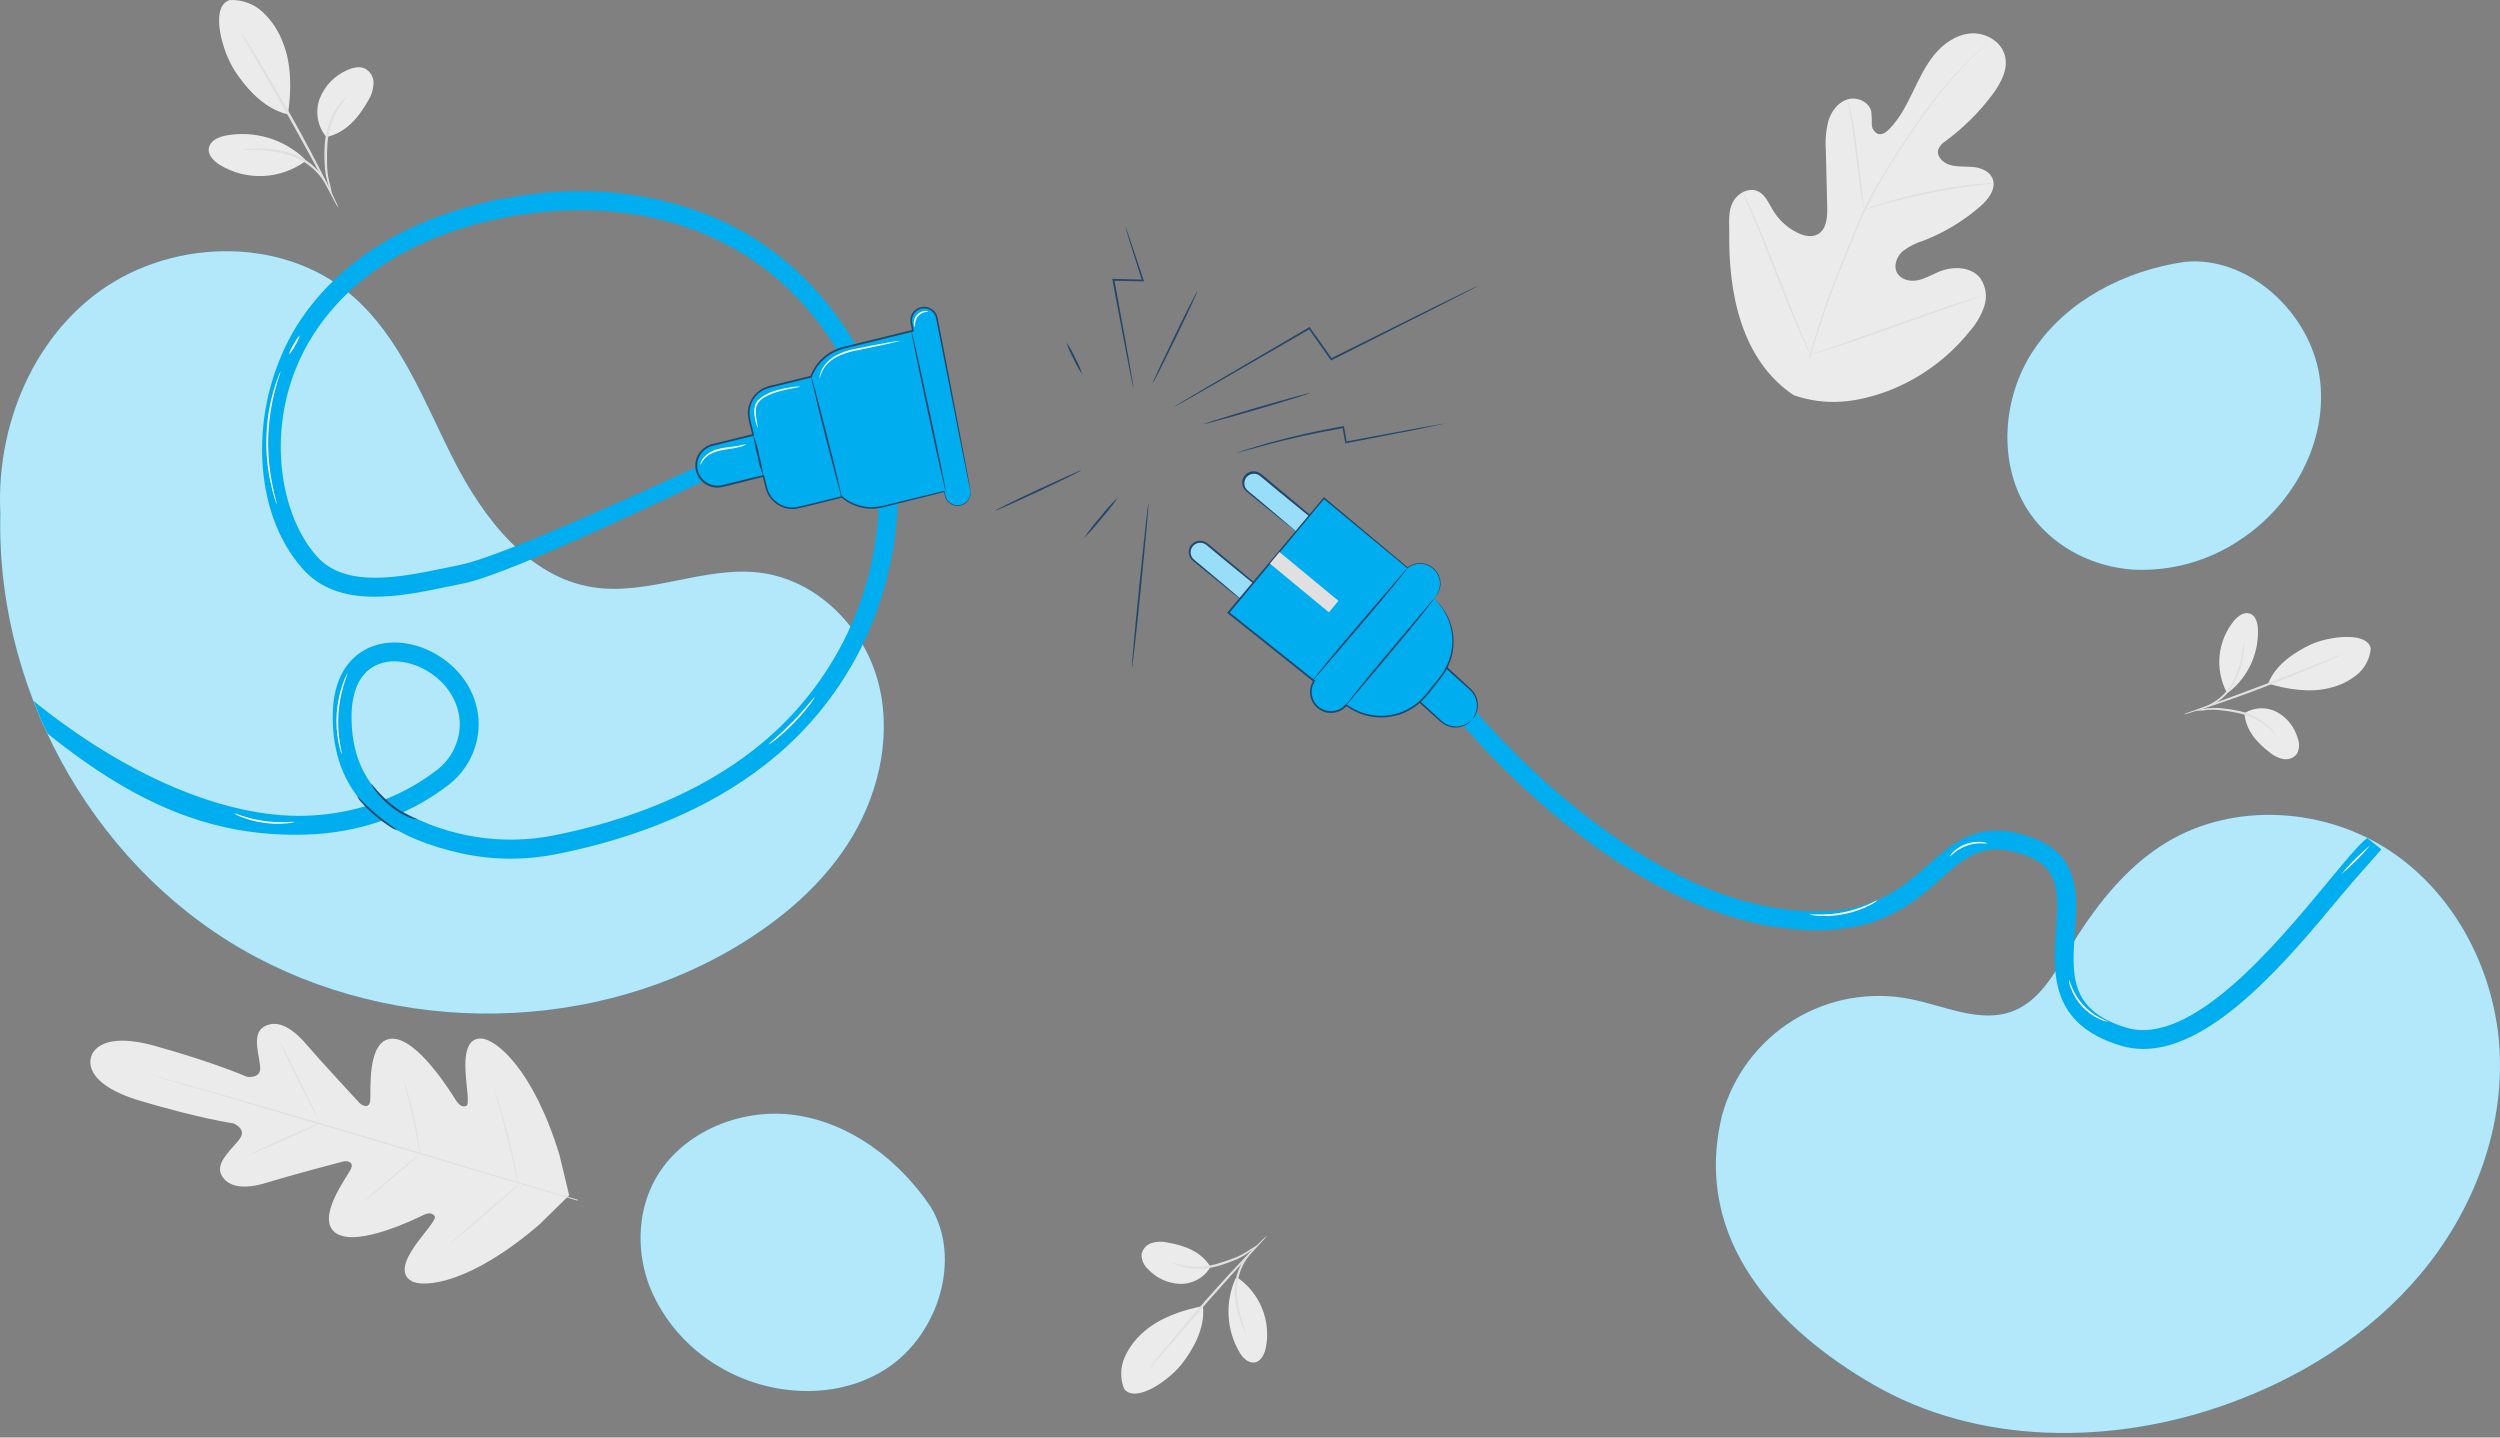 <svg width="400" height="230" viewBox="0 0 400 230" fill="none" xmlns="http://www.w3.org/2000/svg">
<rect x="0" y="0" width="400" height="230" fill="#808080" stroke="none"/>
<path d="M14.576 169.154C14.576 169.154 12.825 173.259 22.423 176.126C32.02 178.993 37.374 179.747 37.374 179.747C37.374 179.747 39.426 180.592 38.455 182.071C37.483 183.55 34.392 185.904 35.4 187.938C36.408 189.972 39.058 190.353 42.644 189.236C46.229 188.119 54.112 186.043 54.837 185.856C55.561 185.669 56.647 185.886 56.164 187.003C55.681 188.119 50.358 194.976 53.75 197.3C57.142 199.624 66.607 194.952 67.633 194.457C68.659 193.962 69.184 194.095 69.552 194.572C69.921 195.049 67.917 197.18 66.486 199.19C65.055 201.2 63.752 203.783 65.828 204.96C67.905 206.137 75.486 205.25 86.321 195.906L91.065 191.252L89.508 184.757C85.319 171.074 79.391 166.281 77.007 166.166C74.623 166.052 74.351 168.937 74.484 171.4C74.617 173.862 75.166 176.741 74.605 176.941C74.043 177.14 73.548 176.983 72.927 176.011C72.305 175.039 66.818 166.046 62.695 166.19C58.573 166.335 59.4 174.967 59.231 176.174C59.062 177.381 57.987 176.971 57.492 176.44C56.997 175.908 51.42 169.897 48.988 167.066C46.555 164.235 44.189 163.076 42.179 164.307C40.169 165.539 41.605 169.136 41.636 170.892C41.666 172.649 39.475 172.281 39.475 172.281C39.475 172.281 34.531 170.072 24.898 167.373C15.264 164.675 14.558 169.184 14.558 169.184" fill="#EBEBEB"/>
<path d="M92.429 192.108C85.361 190.104 72.86 186.326 62.11 183.145C51.36 179.964 41.636 177.109 34.579 175.038L26.22 172.624L23.944 171.972L23.34 171.797L23.141 171.725L23.34 171.773L23.944 171.93L26.226 172.533C28.211 173.071 31.054 173.873 34.604 174.875C41.672 176.885 51.414 179.734 62.158 182.921C72.902 186.109 85.421 189.941 92.471 191.97" fill="#E0E0E0"/>
<path d="M39.837 184.842C39.966 184.745 40.106 184.662 40.253 184.595C40.525 184.45 40.923 184.245 41.418 183.991C42.408 183.502 43.797 182.868 45.336 182.18L49.289 180.46L50.497 179.935C50.638 179.86 50.788 179.801 50.943 179.76C50.815 179.856 50.678 179.939 50.533 180.007C50.261 180.152 49.863 180.357 49.362 180.611C48.366 181.088 46.947 181.709 45.432 182.385L41.491 184.13L40.284 184.661C40.143 184.739 39.993 184.8 39.837 184.842Z" fill="#E0E0E0"/>
<path d="M50.937 179.164C50.889 179.164 49.447 176.387 47.72 172.911C45.994 169.434 44.642 166.591 44.702 166.561C44.763 166.531 46.193 169.337 47.919 172.814C49.646 176.291 51.016 179.134 50.937 179.164Z" fill="#E0E0E0"/>
<path d="M67.223 184.793C67.172 184.638 67.136 184.478 67.114 184.316C67.054 183.966 66.969 183.525 66.879 183.006C66.679 181.896 66.396 180.369 66.021 178.691C65.647 177.012 65.267 175.51 64.977 174.423C64.838 173.91 64.724 173.475 64.633 173.131C64.582 172.974 64.548 172.812 64.531 172.648C64.605 172.795 64.666 172.949 64.712 173.107C64.814 173.409 64.953 173.838 65.116 174.381C65.442 175.461 65.852 176.964 66.227 178.648C66.601 180.332 66.86 181.865 67.023 182.982C67.102 183.537 67.162 183.99 67.192 184.304C67.225 184.465 67.235 184.629 67.223 184.793Z" fill="#E0E0E0"/>
<path d="M58.313 192.145C58.406 192.026 58.514 191.918 58.633 191.826C58.881 191.596 59.188 191.325 59.551 190.999C60.335 190.316 61.422 189.375 62.635 188.349C63.848 187.323 64.953 186.405 65.762 185.747L66.722 184.975C66.836 184.872 66.961 184.783 67.096 184.709C67 184.828 66.893 184.937 66.776 185.035L65.858 185.856C65.074 186.544 63.981 187.48 62.768 188.506C61.555 189.532 60.456 190.455 59.647 191.113L58.681 191.886C58.569 191.987 58.446 192.074 58.313 192.145Z" fill="#E0E0E0"/>
<path d="M72.057 198.95C72.18 198.8 72.318 198.662 72.468 198.54L73.675 197.483C74.671 196.596 76.059 195.383 77.599 194.055C79.138 192.727 80.544 191.526 81.57 190.668L82.777 189.66C82.922 189.532 83.077 189.417 83.242 189.316C83.118 189.464 82.981 189.599 82.832 189.721L81.655 190.783C80.659 191.664 79.27 192.878 77.731 194.212C76.192 195.546 74.786 196.735 73.766 197.592L72.558 198.6C72.404 198.734 72.236 198.852 72.057 198.95Z" fill="#E0E0E0"/>
<path d="M82.886 189.464C82.819 189.267 82.769 189.065 82.735 188.86C82.639 188.432 82.524 187.876 82.373 187.206C82.071 185.806 81.643 183.881 81.112 181.774C80.58 179.667 80.055 177.76 79.663 176.384C79.476 175.726 79.319 175.177 79.204 174.754C79.137 174.557 79.087 174.355 79.053 174.15C79.142 174.346 79.217 174.548 79.277 174.754C79.409 175.128 79.59 175.678 79.808 176.36C80.23 177.724 80.786 179.625 81.317 181.744C81.848 183.862 82.252 185.794 82.524 187.176C82.657 187.876 82.759 188.45 82.82 188.842C82.863 189.047 82.885 189.255 82.886 189.464Z" fill="#E0E0E0"/>
<path d="M287.025 63.258C278.575 57.59 276.523 46.834 276.68 37.122C276.68 35.504 276.499 33.796 277.241 32.365C277.983 30.935 279.77 29.951 281.231 30.585C282.438 31.128 282.993 32.516 283.687 33.663C284.612 35.192 285.951 36.427 287.551 37.224C288.589 37.743 289.868 38.045 290.876 37.466C292.265 36.669 292.391 34.737 292.355 33.126L292.138 24.12C292.014 22.511 292.151 20.893 292.542 19.328C293.013 17.788 294.094 16.352 295.621 15.893C297.148 15.434 299.055 16.285 299.405 17.861C299.476 18.526 299.504 19.196 299.49 19.865C299.484 20.199 299.578 20.527 299.76 20.808C299.942 21.088 300.203 21.308 300.51 21.44C301.156 21.621 301.79 21.15 302.266 20.674C303.896 19.014 304.989 16.901 306.009 14.8C307.029 12.7 308.007 10.575 309.486 8.764C310.964 6.954 313.023 5.517 315.329 5.348C317.634 5.179 320.115 6.555 320.761 8.813C321.407 11.07 320.097 13.4 318.691 15.259C316.602 18.026 314.124 20.476 311.333 22.533C310.798 22.85 310.376 23.327 310.125 23.897C309.793 24.977 310.832 26.027 311.9 26.36C313.107 26.74 314.405 26.595 315.667 26.716C316.928 26.836 318.292 27.373 318.793 28.526C319.481 30.162 318.135 31.913 316.795 33.066C314.125 35.382 311.074 37.22 307.777 38.498C306.562 38.857 305.422 39.436 304.415 40.206C303.474 41.051 302.924 42.512 303.522 43.635C304.12 44.757 305.61 45.095 306.848 44.842C308.085 44.588 309.184 43.894 310.355 43.429C312.558 42.554 315.419 42.657 316.868 44.54C317.309 45.193 317.593 45.94 317.698 46.721C317.803 47.502 317.725 48.297 317.471 49.043C316.959 50.529 316.152 51.896 315.099 53.063C311.656 57.341 307.138 60.626 302.007 62.582C296.9 64.453 292.15 64.996 287.013 63.24" fill="#EBEBEB"/>
<path d="M289.44 57.149C290.951 51.837 292.765 46.615 294.872 41.51C295.428 40.151 295.971 38.805 296.514 37.483C297.057 36.162 297.589 34.852 298.192 33.608C299.359 31.213 300.656 28.883 302.079 26.631C303.419 24.476 304.772 22.472 306.051 20.595C307.331 18.717 308.562 17.027 309.751 15.518C311.61 13.123 313.656 10.881 315.872 8.812C316.65 8.082 317.278 7.533 317.683 7.17L318.172 6.754C318.226 6.705 318.285 6.66 318.347 6.621C318.3 6.679 318.248 6.732 318.19 6.778L317.719 7.213C317.302 7.593 316.693 8.154 315.908 8.897C313.729 10.993 311.711 13.251 309.872 15.651C308.701 17.166 307.458 18.874 306.208 20.739C304.959 22.605 303.601 24.602 302.267 26.776C300.857 29.021 299.571 31.343 298.416 33.729C297.812 34.972 297.287 36.27 296.744 37.592L295.102 41.618C292.991 46.713 291.167 51.922 289.639 57.221" fill="#E0E0E0"/>
<path d="M298.271 33.572C298.19 33.352 298.133 33.123 298.102 32.89C298.011 32.443 297.897 31.798 297.77 31.001C297.516 29.401 297.239 27.18 296.937 24.729C296.635 22.279 296.333 20.064 296.056 18.476C295.917 17.679 295.796 17.033 295.712 16.593C295.653 16.363 295.619 16.129 295.609 15.893C295.705 16.109 295.775 16.336 295.82 16.569C295.947 17.003 296.092 17.643 296.261 18.434C296.593 20.021 296.937 22.236 297.233 24.693C297.528 27.15 297.782 29.299 297.981 30.971C298.072 31.725 298.156 32.359 298.216 32.872C298.263 33.102 298.281 33.337 298.271 33.572Z" fill="#E0E0E0"/>
<path d="M318.914 29.334C318.645 29.4 318.37 29.439 318.093 29.449C317.562 29.509 316.789 29.588 315.848 29.714C313.952 29.95 311.351 30.372 308.496 30.958C305.641 31.543 303.063 32.201 301.253 32.726C300.329 32.98 299.593 33.209 299.08 33.36C298.819 33.461 298.547 33.532 298.271 33.571C298.518 33.442 298.777 33.335 299.043 33.252C299.544 33.064 300.251 32.805 301.192 32.521C303.003 31.948 305.574 31.266 308.435 30.668C310.876 30.152 313.342 29.763 315.824 29.503C316.777 29.401 317.55 29.352 318.081 29.334C318.358 29.311 318.637 29.311 318.914 29.334Z" fill="#E0E0E0"/>
<path d="M289.657 56.751C289.603 56.67 289.554 56.586 289.512 56.498C289.416 56.299 289.295 56.051 289.144 55.755C288.83 55.109 288.395 54.162 287.876 52.985C286.838 50.631 285.498 47.329 284.074 43.671C282.649 40.013 281.345 36.706 280.355 34.333C279.873 33.181 279.468 32.227 279.148 31.527L278.834 30.76C278.791 30.672 278.759 30.579 278.738 30.482C278.738 30.482 278.798 30.567 278.889 30.736L279.257 31.478C279.571 32.124 280.005 33.072 280.524 34.249C281.563 36.603 282.903 39.899 284.327 43.563C285.752 47.226 287.08 50.51 288.07 52.925C288.552 54.077 288.951 55.025 289.277 55.731L289.591 56.498C289.627 56.578 289.649 56.664 289.657 56.751Z" fill="#E0E0E0"/>
<path d="M317.025 47.391C316.941 47.445 316.849 47.485 316.753 47.511L315.956 47.795L313.029 48.797C310.554 49.648 307.15 50.867 303.371 52.213C299.593 53.559 296.194 54.742 293.713 55.545C292.47 55.944 291.456 56.258 290.756 56.463L289.941 56.692C289.847 56.722 289.75 56.743 289.651 56.752C289.735 56.699 289.827 56.658 289.923 56.632L290.72 56.348C291.456 56.101 292.446 55.745 293.647 55.34C296.122 54.495 299.526 53.276 303.305 51.93C307.083 50.584 310.482 49.401 312.962 48.598C314.206 48.2 315.22 47.886 315.92 47.68L316.735 47.451C316.829 47.421 316.926 47.4 317.025 47.391Z" fill="#E0E0E0"/>
<path d="M379.323 103.766C379.25 104.585 379.013 105.381 378.627 106.107C378.24 106.833 377.711 107.474 377.071 107.991C375.78 109.018 374.271 109.737 372.659 110.092C369.575 110.864 365.953 110.303 362.911 109.373C364.154 106.072 367.74 104.074 369.611 103.18C372.581 101.762 378.816 101.001 379.323 103.784" fill="#EBEBEB"/>
<path d="M359.114 114.105C359.896 113.62 360.793 113.35 361.713 113.323C362.633 113.295 363.544 113.511 364.354 113.948C365.155 114.399 365.86 115.005 366.426 115.73C366.991 116.456 367.407 117.286 367.649 118.174C367.803 118.57 367.869 118.995 367.842 119.419C367.815 119.844 367.696 120.257 367.492 120.63C367.245 120.943 366.919 121.185 366.548 121.33C366.177 121.476 365.774 121.519 365.38 121.457C364.595 121.319 363.86 120.978 363.249 120.467C361.082 118.813 359.295 116.815 359.114 114.099" fill="#EBEBEB"/>
<path d="M351.165 113.718C351.837 113.519 352.529 113.389 353.229 113.332C353.993 113.241 354.765 113.241 355.529 113.332C356.461 113.413 357.386 113.557 358.299 113.761C359.976 114.137 361.535 114.921 362.838 116.042C363.22 116.393 363.566 116.781 363.87 117.201C363.994 117.348 364.09 117.516 364.154 117.696C364.1 117.732 363.659 117.05 362.675 116.235C361.364 115.205 359.841 114.477 358.215 114.105C357.316 113.908 356.407 113.759 355.492 113.658C354.75 113.559 354 113.534 353.253 113.586C352.561 113.683 351.863 113.727 351.165 113.718Z" fill="#E0E0E0"/>
<path d="M374.633 104.762C374.327 104.945 374.006 105.103 373.673 105.233C373.07 105.51 372.146 105.909 371.017 106.385C368.772 107.339 365.645 108.625 362.162 109.965C358.68 111.305 355.487 112.415 353.163 113.176C351.998 113.556 351.056 113.852 350.398 114.045C350.063 114.165 349.717 114.253 349.366 114.311C349.684 114.15 350.015 114.016 350.356 113.912L353.078 112.941C355.378 112.12 358.553 110.961 362.036 109.627L370.927 106.15L373.625 105.106C373.95 104.962 374.287 104.846 374.633 104.762Z" fill="#E0E0E0"/>
<path d="M356.567 110.773C358.099 109.579 359.325 108.038 360.142 106.277C360.96 104.515 361.346 102.584 361.269 100.644C361.221 99.654 360.913 98.501 359.983 98.175C359.054 97.849 358.082 98.556 357.448 99.31C356.141 100.904 355.335 102.851 355.133 104.903C354.931 106.955 355.342 109.02 356.313 110.839" fill="#EBEBEB"/>
<path d="M359.084 102.533C359.116 102.719 359.116 102.909 359.084 103.095C359.084 103.457 359.024 103.97 358.945 104.61C358.744 106.287 358.239 107.913 357.454 109.408C356.993 110.225 356.404 110.963 355.71 111.593C354.75 112.44 353.611 113.059 352.378 113.404C352.202 113.469 352.016 113.506 351.829 113.513C351.829 113.44 352.577 113.229 353.694 112.644C354.348 112.293 354.956 111.864 355.505 111.364C356.161 110.749 356.719 110.036 357.158 109.251C357.922 107.789 358.446 106.214 358.71 104.585C358.797 103.895 358.922 103.21 359.084 102.533Z" fill="#E0E0E0"/>
<path d="M36.692 0.012C37.666 -0.044 38.641 0.097 39.559 0.427C40.477 0.757 41.319 1.268 42.034 1.932C43.46 3.274 44.558 4.926 45.245 6.76C46.676 10.237 46.633 14.571 46.066 18.289C41.986 17.402 39.04 13.551 37.67 11.499C35.503 8.263 33.553 1.099 36.692 0.03" fill="#EBEBEB"/>
<path d="M52.223 21.917C51.521 21.083 51.052 20.078 50.862 19.005C50.672 17.931 50.769 16.826 51.142 15.802C51.535 14.786 52.125 13.858 52.88 13.073C53.634 12.287 54.537 11.66 55.537 11.227C56.454 10.81 57.541 10.545 58.44 10.992C58.85 11.225 59.189 11.565 59.423 11.975C59.657 12.384 59.776 12.85 59.768 13.321C59.743 14.265 59.468 15.186 58.971 15.989C57.408 18.802 55.35 21.241 52.223 21.917Z" fill="#EBEBEB"/>
<path d="M53.152 31.293C52.805 30.537 52.534 29.748 52.343 28.939C52.105 28.06 51.971 27.157 51.945 26.247C51.883 25.142 51.893 24.036 51.975 22.933C52.13 20.904 52.783 18.945 53.877 17.229C54.22 16.721 54.612 16.248 55.048 15.816C55.373 15.527 55.561 15.388 55.585 15.406C55.609 15.424 54.915 16.094 54.13 17.386C53.143 19.095 52.549 21.002 52.392 22.969C52.314 24.056 52.296 25.146 52.337 26.235C52.343 27.12 52.442 28.002 52.633 28.866C52.865 29.662 53.038 30.473 53.152 31.293Z" fill="#E0E0E0"/>
<path d="M38.66 5.342C38.929 5.663 39.167 6.008 39.372 6.374C39.813 7.056 40.428 8.052 41.183 9.289C42.686 11.764 44.726 15.199 46.881 19.056C49.036 22.913 50.895 26.45 52.181 29.045C52.827 30.337 53.334 31.393 53.672 32.13C53.869 32.5 54.031 32.888 54.154 33.289C53.914 32.944 53.702 32.581 53.521 32.202L51.915 29.184C50.563 26.631 48.668 23.112 46.513 19.267L40.923 9.464C40.235 8.257 39.668 7.255 39.233 6.483C39.01 6.119 38.819 5.738 38.66 5.342Z" fill="#E0E0E0"/>
<path d="M48.776 25.466C47.117 23.873 45.101 22.7 42.896 22.043C40.691 21.387 38.361 21.267 36.101 21.694C34.954 21.917 33.686 22.472 33.433 23.619C33.179 24.766 34.199 25.774 35.189 26.396C37.282 27.658 39.701 28.272 42.142 28.159C44.583 28.046 46.936 27.212 48.903 25.762" fill="#EBEBEB"/>
<path d="M38.708 23.95C38.918 23.876 39.138 23.839 39.36 23.841C39.783 23.793 40.398 23.762 41.171 23.75C43.169 23.695 45.16 24.009 47.044 24.674C48.08 25.07 49.042 25.635 49.893 26.346C50.586 26.93 51.195 27.606 51.704 28.356C52.043 28.855 52.334 29.384 52.573 29.937C52.678 30.126 52.753 30.329 52.796 30.541C52.718 30.577 52.344 29.708 51.462 28.501C50.937 27.802 50.329 27.169 49.652 26.617C48.819 25.956 47.891 25.425 46.899 25.042C45.056 24.399 43.123 24.055 41.171 24.022C40.349 24.044 39.527 24.02 38.708 23.95Z" fill="#E0E0E0"/>
<path d="M179.892 222.282C179.556 221.48 179.386 220.619 179.391 219.75C179.396 218.881 179.577 218.022 179.922 217.224C180.621 215.627 181.678 214.212 183.012 213.089C185.511 210.856 189.163 209.606 192.465 208.973C192.924 212.673 190.563 216.294 189.248 218.027C187.171 220.815 181.727 224.582 179.892 222.252" fill="#EBEBEB"/>
<path d="M193.69 202.698C193.199 203.539 192.493 204.235 191.644 204.713C190.795 205.191 189.835 205.435 188.861 205.42C187.89 205.393 186.933 205.172 186.048 204.771C185.163 204.37 184.367 203.797 183.706 203.084C183.368 202.79 183.098 202.425 182.915 202.015C182.733 201.605 182.642 201.161 182.65 200.712C182.725 200.298 182.909 199.912 183.184 199.593C183.459 199.275 183.815 199.036 184.213 198.901C185.013 198.644 185.867 198.602 186.688 198.781C189.525 199.257 192.175 200.241 193.678 202.692" fill="#EBEBEB"/>
<path d="M201.313 199.154C200.785 199.674 200.202 200.135 199.575 200.531C198.908 200.992 198.189 201.373 197.432 201.665C196.522 202.045 195.589 202.366 194.638 202.625C192.884 203.098 191.041 203.132 189.272 202.722C188.743 202.583 188.23 202.393 187.738 202.154C187.4 201.967 187.225 201.852 187.237 201.828C187.249 201.804 188.01 202.184 189.332 202.462C191.063 202.785 192.845 202.717 194.547 202.263C195.481 202.003 196.402 201.697 197.306 201.345C198.049 201.076 198.761 200.728 199.43 200.307C200.032 199.882 200.661 199.497 201.313 199.154Z" fill="#E0E0E0"/>
<path d="M183.809 219.048C184.004 218.726 184.226 218.421 184.473 218.137C184.913 217.569 185.571 216.755 186.386 215.759C188.016 213.761 190.304 211.026 192.905 208.063C195.507 205.099 197.933 202.497 199.732 200.644C200.625 199.715 201.362 198.972 201.881 198.471C202.137 198.197 202.415 197.945 202.714 197.717C202.498 198.023 202.256 198.31 201.989 198.574C201.452 199.178 200.782 199.914 199.925 200.825C198.175 202.721 195.784 205.358 193.183 208.316L186.591 215.928L184.581 218.233C184.347 218.526 184.089 218.799 183.809 219.048Z" fill="#E0E0E0"/>
<path d="M197.692 204.56C196.851 206.428 196.467 208.47 196.572 210.515C196.677 212.561 197.268 214.553 198.295 216.325C198.82 217.224 199.678 218.135 200.71 217.997C201.742 217.858 202.297 216.711 202.521 215.691C202.956 213.56 202.751 211.347 201.931 209.332C201.112 207.317 199.714 205.59 197.915 204.367" fill="#EBEBEB"/>
<path d="M199.4 213.484C199.4 213.484 199.273 213.309 199.11 212.965C198.947 212.621 198.742 212.12 198.507 211.486C197.87 209.821 197.543 208.053 197.541 206.271C197.569 205.281 197.757 204.303 198.096 203.373C198.384 202.621 198.774 201.912 199.255 201.267C199.573 200.83 199.933 200.426 200.33 200.059C200.607 199.8 200.77 199.667 200.788 199.685C200.807 199.703 200.227 200.289 199.473 201.412C199.041 202.059 198.688 202.756 198.422 203.488C198.115 204.385 197.944 205.323 197.915 206.271C197.923 208.013 198.209 209.743 198.76 211.395C199.014 212.078 199.227 212.776 199.4 213.484Z" fill="#E0E0E0"/>
<path d="M0.639 87.428C-1.903 72.761 3.198 56.56 14.902 47.373C26.606 38.186 44.798 37.504 56.14 47.138C64.114 53.916 67.844 64.262 72.594 73.588C77.345 82.913 84.54 92.354 94.88 93.965C103.801 95.353 112.771 90.476 121.722 91.647C130.462 92.788 137.778 99.935 140.295 108.379C142.812 116.824 140.899 126.21 136.42 133.779C131.941 141.348 124.951 147.246 117.376 151.712C92.936 166.084 60.504 165.595 36.493 150.547C12.481 135.499 -2.041 106.484 0.276 78.217" fill="#00ADEE"/>
<g opacity="0.7">
<path d="M0.639 87.428C-1.903 72.761 3.198 56.56 14.902 47.373C26.606 38.186 44.798 37.504 56.14 47.138C64.114 53.916 67.844 64.262 72.594 73.588C77.345 82.913 84.54 92.354 94.88 93.965C103.801 95.353 112.771 90.476 121.722 91.647C130.462 92.788 137.778 99.935 140.295 108.379C142.812 116.824 140.899 126.21 136.42 133.779C131.941 141.348 124.951 147.246 117.376 151.712C92.936 166.084 60.504 165.595 36.493 150.547C12.481 135.499 -2.041 106.484 0.276 78.217" fill="white"/>
</g>
<path d="M142.226 218.713C150.164 213.28 153.894 201.353 148.932 193.126C143.91 185.641 136.112 179.671 127.203 178.41C118.293 177.148 108.4 181.367 104.429 189.462C101.924 194.556 101.918 200.713 103.994 205.995C106.181 211.285 110.036 215.717 114.974 218.616C123.177 223.578 134.313 224.133 142.226 218.713Z" fill="#00ADEE"/>
<g opacity="0.7">
<path d="M142.227 218.714C150.164 213.282 153.895 201.355 148.933 193.128C143.911 185.643 136.112 179.673 127.203 178.412C118.294 177.15 108.401 181.369 104.429 189.464C101.924 194.558 101.918 200.715 103.994 205.996C106.181 211.287 110.037 215.719 114.974 218.618C123.177 223.58 134.314 224.135 142.227 218.714Z" fill="white"/>
</g>
<path d="M399.966 168.715C399.477 156.009 393.182 143.411 382.643 136.301C372.104 129.191 357.43 128.219 346.571 134.828C339.805 138.945 334.897 145.5 330.811 152.284C328.572 156.003 326.236 160.101 322.21 161.725C316.976 163.844 311.224 160.958 305.689 159.854C299.228 158.562 292.518 159.771 286.915 163.238C281.312 166.705 277.235 172.171 275.509 178.529C270.68 198.563 284.726 212.862 299.743 221.542C316.53 231.248 337.771 231.236 356.024 224.765C368.005 220.54 379.172 213.538 387.333 203.79C395.493 194.042 400.461 181.421 399.966 168.715Z" fill="#00ADEE"/>
<g opacity="0.7">
<path d="M399.966 168.715C399.477 156.009 393.182 143.411 382.643 136.301C372.104 129.191 357.43 128.219 346.571 134.828C339.805 138.945 334.897 145.5 330.811 152.284C328.572 156.003 326.236 160.101 322.21 161.725C316.976 163.844 311.224 160.958 305.689 159.854C299.228 158.562 292.518 159.771 286.915 163.238C281.312 166.705 277.235 172.171 275.509 178.529C270.68 198.563 284.726 212.862 299.743 221.542C316.53 231.248 337.771 231.236 356.024 224.765C368.005 220.54 379.172 213.538 387.333 203.79C395.493 194.042 400.461 181.421 399.966 168.715Z" fill="white"/>
</g>
<path d="M371.114 60.17C369.563 50.029 359.784 40.915 349.577 41.892C340.046 43.275 330.696 48.025 325.36 56.041C320.025 64.057 319.524 75.507 325.481 83.07C329.23 87.833 335.139 90.688 341.175 91.129C347.279 91.466 353.326 89.8 358.396 86.384C366.997 80.771 372.665 70.322 371.114 60.17Z" fill="#00ADEE"/>
<g opacity="0.7">
<path d="M371.114 60.172C369.563 50.031 359.784 40.916 349.577 41.894C340.046 43.277 330.697 48.027 325.361 56.043C320.025 64.059 319.524 75.509 325.481 83.072C329.23 87.835 335.139 90.69 341.175 91.13C347.279 91.468 353.326 89.802 358.396 86.386C366.997 80.773 372.665 70.324 371.114 60.172Z" fill="white"/>
</g>
<path d="M342.938 167.832C341.732 167.836 340.532 167.663 339.376 167.319C327.908 163.884 328.511 155.609 328.976 148.957C329.423 142.758 329.441 138.859 324.328 136.939C317.562 134.404 314.779 136.867 310.56 140.597C305.538 145.04 299.297 150.569 284.146 148.323C276.299 147.159 263.624 143.012 248.105 129.865C242.571 125.211 237.455 120.08 232.816 114.534L235.158 112.65C235.393 112.94 258.566 141.497 284.587 145.348C298.349 147.388 303.776 142.583 308.568 138.346C312.866 134.543 316.922 130.952 325.385 134.121C332.857 136.927 332.393 143.428 331.976 149.169C331.493 155.887 331.077 161.687 340.239 164.434C350.561 167.524 364.136 151.154 372.23 141.4C375.128 137.917 377.138 135.394 378.743 134.084L381.013 135.895C380.011 137.102 377.222 140.12 374.542 143.326C366.297 153.279 354.213 167.832 342.938 167.832Z" fill="#00ADEE"/>
<path d="M300.389 144.069C300.389 144.069 300.268 144.184 300.027 144.335C299.689 144.559 299.336 144.761 298.971 144.938C297.764 145.529 296.489 145.967 295.174 146.242C293.86 146.512 292.518 146.616 291.178 146.55C290.774 146.529 290.371 146.486 289.971 146.423C289.822 146.411 289.675 146.376 289.536 146.321C289.536 146.272 290.176 146.321 291.19 146.321C293.839 146.334 296.461 145.791 298.886 144.727C299.81 144.305 300.365 143.997 300.389 144.069Z" fill="white"/>
<path d="M318.039 134.96C317.71 134.972 317.382 134.96 317.055 134.924C315.478 134.901 313.943 135.431 312.715 136.421C312.479 136.65 312.227 136.862 311.96 137.054C312.099 136.748 312.306 136.478 312.564 136.264C313.16 135.702 313.869 135.273 314.643 135.007C315.417 134.741 316.24 134.642 317.055 134.718C317.397 134.721 317.734 134.804 318.039 134.96Z" fill="white"/>
<path d="M337.263 163.467C336.789 163.411 336.329 163.27 335.905 163.05C334.857 162.568 333.914 161.884 333.131 161.036C332.348 160.189 331.74 159.196 331.342 158.113C331.158 157.674 331.054 157.206 331.034 156.73C331.082 156.73 331.203 157.244 331.541 158.034C331.983 159.063 332.595 160.01 333.352 160.835C334.113 161.656 335.009 162.34 336.002 162.857C336.762 163.255 337.282 163.418 337.263 163.467Z" fill="white"/>
<path d="M379.293 135.178C377.855 136.901 376.263 138.489 374.536 139.922C375.982 138.207 377.573 136.619 379.293 135.178Z" fill="white"/>
<path d="M235.478 115.199C234.859 115.88 233.995 116.287 233.076 116.331C232.157 116.375 231.258 116.053 230.576 115.434L225.277 110.605L229.949 105.469L235.242 110.298C235.923 110.916 236.33 111.78 236.375 112.7C236.419 113.619 236.096 114.518 235.478 115.199Z" fill="#00ADEE"/>
<path d="M235.478 115.197C235.655 114.937 235.819 114.666 235.966 114.388C236.339 113.6 236.398 112.7 236.129 111.871C235.948 111.298 235.617 110.783 235.17 110.38L233.57 108.95C232.441 107.923 231.186 106.795 229.852 105.594H230.057L227.721 108.165L225.385 110.73V110.525L229.079 113.887L230.661 115.342C231.103 115.747 231.644 116.028 232.23 116.157C233.082 116.343 233.974 116.199 234.723 115.752C234.987 115.578 235.241 115.389 235.484 115.185C235.29 115.444 235.051 115.665 234.777 115.837C234.016 116.338 233.087 116.518 232.194 116.338C231.568 116.216 230.987 115.928 230.51 115.505C230.009 115.058 229.478 114.575 228.91 114.074L225.186 110.712L225.077 110.616L225.18 110.507L227.51 107.936L229.846 105.376L229.942 105.268L230.051 105.364L233.745 108.75L235.327 110.205C235.795 110.639 236.138 111.192 236.317 111.805C236.579 112.675 236.488 113.614 236.063 114.418C235.92 114.713 235.721 114.978 235.478 115.197Z" fill="#25466A"/>
<path d="M208.701 86.2L199.563 78.643C199.392 78.502 199.251 78.329 199.148 78.133C199.044 77.938 198.98 77.724 198.96 77.503C198.939 77.283 198.962 77.061 199.027 76.849C199.092 76.638 199.198 76.441 199.34 76.271C199.481 76.1 199.654 75.959 199.849 75.856C200.045 75.752 200.259 75.688 200.479 75.668C200.7 75.647 200.922 75.67 201.133 75.735C201.345 75.8 201.541 75.906 201.712 76.047L210.844 83.605L208.701 86.2Z" fill="#00ADEE"/>
<path d="M200.106 97.242L190.98 89.684C190.809 89.544 190.667 89.371 190.563 89.176C190.459 88.98 190.395 88.766 190.373 88.546C190.352 88.326 190.374 88.103 190.439 87.892C190.504 87.68 190.61 87.483 190.75 87.312C190.891 87.141 191.064 86.999 191.26 86.896C191.455 86.792 191.669 86.727 191.89 86.707C192.11 86.686 192.333 86.709 192.544 86.775C192.756 86.84 192.952 86.947 193.123 87.089L202.261 94.64L200.106 97.242Z" fill="#00ADEE"/>
<g opacity="0.6">
<path d="M208.702 86.2L199.563 78.643C199.393 78.502 199.252 78.329 199.148 78.133C199.045 77.938 198.981 77.724 198.96 77.503C198.939 77.283 198.962 77.061 199.027 76.849C199.092 76.638 199.199 76.441 199.34 76.271C199.481 76.1 199.654 75.959 199.85 75.856C200.045 75.752 200.259 75.688 200.48 75.668C200.7 75.647 200.922 75.67 201.134 75.735C201.345 75.8 201.542 75.906 201.712 76.047L210.844 83.605L208.702 86.2Z" fill="white"/>
</g>
<g opacity="0.6">
<path d="M200.106 97.24L190.98 89.683C190.809 89.542 190.667 89.369 190.563 89.174C190.459 88.978 190.395 88.764 190.373 88.544C190.352 88.324 190.374 88.101 190.439 87.89C190.504 87.678 190.61 87.481 190.75 87.31C190.891 87.139 191.064 86.998 191.26 86.894C191.455 86.79 191.669 86.725 191.89 86.705C192.11 86.684 192.333 86.707 192.544 86.773C192.756 86.838 192.952 86.945 193.123 87.087L202.261 94.638L200.106 97.24Z" fill="white"/>
</g>
<path d="M208.702 86.201C208.743 86.131 208.79 86.065 208.84 86.001L209.251 85.47L210.778 83.545V83.671L206.486 80.183L203.8 77.973L202.358 76.766L201.615 76.163C201.389 75.968 201.109 75.846 200.812 75.812C200.562 75.78 200.307 75.811 200.071 75.902C199.835 75.992 199.625 76.14 199.46 76.332C199.301 76.519 199.188 76.741 199.131 76.98C199.075 77.22 199.076 77.469 199.134 77.708C199.192 77.933 199.304 78.14 199.46 78.311C199.631 78.49 199.814 78.656 200.01 78.806L201.144 79.748L205.056 83.038L207.706 85.295L208.43 85.899C208.522 85.973 208.609 86.054 208.689 86.14C208.599 86.088 208.514 86.028 208.436 85.959L207.712 85.356C207.042 84.818 206.124 84.088 205.014 83.189L200.993 79.923L199.835 78.975C199.623 78.813 199.421 78.637 199.231 78.45C198.976 78.174 198.813 77.825 198.765 77.452C198.717 77.079 198.786 76.7 198.963 76.368C199.14 76.036 199.417 75.768 199.753 75.6C200.09 75.432 200.471 75.374 200.843 75.432C201.195 75.478 201.528 75.622 201.802 75.849L202.539 76.452L203.975 77.66L206.649 79.887L210.875 83.442L210.947 83.502L210.887 83.569L209.251 85.476L208.816 85.959C208.788 86.044 208.75 86.125 208.702 86.201Z" fill="#25466A"/>
<path d="M200.106 97.24C200.147 97.169 200.196 97.102 200.251 97.041C200.36 96.896 200.492 96.721 200.661 96.51L202.189 94.584V94.711L197.897 91.216L195.211 89.013L193.768 87.806L193.026 87.202C192.795 87.011 192.514 86.89 192.217 86.852C191.966 86.822 191.711 86.855 191.475 86.946C191.24 87.038 191.03 87.186 190.865 87.377C190.705 87.564 190.592 87.787 190.536 88.026C190.481 88.266 190.484 88.515 190.545 88.754C190.602 88.977 190.712 89.184 190.865 89.357C191.038 89.534 191.223 89.697 191.42 89.846L192.549 90.794L196.466 94.083L199.116 96.341L199.841 96.945C199.934 97.015 200.019 97.096 200.094 97.186C200.094 97.186 200.01 97.132 199.847 97.005L199.116 96.431L196.418 94.264L192.404 90.999L191.245 90.045C191.031 89.886 190.829 89.71 190.642 89.52C190.454 89.306 190.321 89.049 190.255 88.772C190.182 88.489 190.178 88.192 190.244 87.907C190.311 87.622 190.445 87.358 190.636 87.136C190.835 86.912 191.086 86.74 191.367 86.635C191.648 86.53 191.95 86.495 192.247 86.532C192.6 86.578 192.933 86.722 193.207 86.949C193.454 87.16 193.702 87.359 193.949 87.552L195.386 88.76L198.06 90.981L202.285 94.542L202.352 94.603L202.297 94.669C201.609 95.46 201.06 96.099 200.655 96.57L200.227 97.059C200.166 97.192 200.106 97.246 200.106 97.24Z" fill="#25466A"/>
<path d="M229.466 95.78L229.707 95.49C230.217 94.876 230.482 94.094 230.449 93.296C230.417 92.498 230.09 91.74 229.532 91.169C228.974 90.598 228.223 90.254 227.426 90.204C226.629 90.153 225.842 90.4 225.216 90.897L211.84 79.754L196.539 98.061L210.229 108.926C209.804 109.59 209.637 110.385 209.758 111.163C209.879 111.941 210.281 112.648 210.887 113.151C211.536 113.688 212.369 113.949 213.208 113.88C214.048 113.81 214.826 113.414 215.377 112.777C217.31 114.235 219.734 114.882 222.136 114.581C224.537 114.28 226.727 113.055 228.24 111.166L230.437 108.425C231.904 106.585 232.619 104.257 232.439 101.911C232.258 99.565 231.196 97.374 229.466 95.78Z" fill="#00ADEE"/>
<path d="M229.466 95.78L229.581 95.883L229.9 96.19C230.078 96.354 230.241 96.532 230.389 96.722L230.685 97.084L230.987 97.524C231.52 98.294 231.928 99.144 232.194 100.041C232.596 101.397 232.684 102.826 232.45 104.22C232.217 105.614 231.669 106.937 230.848 108.087C230.359 108.782 229.792 109.44 229.236 110.158C228.677 110.916 228.057 111.629 227.383 112.289C225.853 113.72 223.883 114.593 221.794 114.763C219.482 114.964 217.176 114.307 215.317 112.916H215.504C214.94 113.56 214.153 113.968 213.301 114.057C212.859 114.104 212.411 114.061 211.985 113.933C211.559 113.804 211.163 113.592 210.82 113.309C210.187 112.782 209.768 112.043 209.641 111.23C209.515 110.416 209.689 109.584 210.132 108.89L210.163 109.077L199.545 100.609L196.449 98.146L196.328 98.055L196.424 97.935C202.002 91.295 207.211 85.054 211.744 79.646L211.828 79.543L211.925 79.627L225.271 90.8H225.168C225.656 90.416 226.243 90.178 226.86 90.114C227.478 90.049 228.101 90.16 228.658 90.435C229.214 90.71 229.682 91.136 230.007 91.665C230.331 92.195 230.5 92.805 230.492 93.426C230.48 94.077 230.27 94.709 229.888 95.237C229.792 95.37 229.687 95.497 229.574 95.617L229.46 95.744C229.46 95.744 229.605 95.563 229.852 95.213C230.208 94.676 230.397 94.046 230.395 93.402C230.393 92.894 230.27 92.394 230.036 91.944C229.802 91.493 229.464 91.106 229.049 90.812C228.524 90.425 227.891 90.214 227.239 90.209C226.514 90.2 225.809 90.441 225.241 90.891L225.186 90.933L225.132 90.891L211.732 79.784H211.913L196.654 98.134V97.923L199.744 100.385L210.338 108.836L210.44 108.914L210.368 109.023C209.958 109.656 209.793 110.417 209.904 111.162C210.016 111.908 210.395 112.587 210.971 113.073C211.593 113.588 212.392 113.838 213.196 113.772C214 113.705 214.746 113.327 215.275 112.717L215.36 112.627L215.456 112.699C217.179 113.985 219.298 114.627 221.445 114.513C223.592 114.4 225.631 113.538 227.208 112.077C227.865 111.425 228.47 110.722 229.019 109.977C229.581 109.265 230.16 108.601 230.643 107.925C231.722 106.416 232.323 104.618 232.368 102.763C232.414 100.909 231.901 99.084 230.896 97.524C230.794 97.368 230.697 97.216 230.601 97.078L230.311 96.716C230.166 96.52 230.009 96.335 229.84 96.16L229.532 95.84C229.484 95.8 229.462 95.78 229.466 95.78Z" fill="#25466A"/>
<path d="M214.152 96.131L204.714 88.326L203.187 90.173L212.625 97.978L214.152 96.131Z" fill="#E0E0E0"/>
<path d="M229.465 95.779C229.317 96.031 229.147 96.269 228.958 96.492C228.62 96.944 228.119 97.584 227.492 98.369C226.242 99.944 224.474 102.087 222.5 104.435C220.526 106.783 218.77 108.865 217.436 110.441L215.902 112.252C215.721 112.483 215.519 112.697 215.299 112.892C215.447 112.64 215.617 112.402 215.806 112.179C216.144 111.727 216.645 111.087 217.273 110.302C218.522 108.727 220.291 106.584 222.264 104.266L227.329 98.23L228.868 96.419C229.046 96.187 229.247 95.973 229.465 95.779Z" fill="#25466A"/>
<path d="M225.216 90.873C225.058 91.139 224.877 91.389 224.673 91.621C224.305 92.092 223.762 92.768 223.092 93.595C221.739 95.249 219.844 97.507 217.732 99.981C215.619 102.456 213.724 104.653 212.299 106.313C211.623 107.086 211.092 107.732 210.645 108.221C210.451 108.463 210.237 108.689 210.005 108.897C210.17 108.634 210.353 108.384 210.555 108.148C210.923 107.677 211.46 107.001 212.136 106.174C213.488 104.521 215.384 102.263 217.496 99.788L222.929 93.463L224.582 91.549C224.776 91.308 224.988 91.082 225.216 90.873Z" fill="#25466A"/>
<path d="M81.666 137.386C79.042 137.385 76.425 137.102 73.862 136.541C68.538 135.37 64.367 133.65 61.186 131.295C57.214 132.682 53.049 133.437 48.842 133.535C35.153 133.903 22.761 129.623 7.568 117.328C6.803 115.694 6.067 113.966 5.359 112.143C19.984 123.98 35.817 130.855 48.764 130.529C52.071 130.442 55.353 129.92 58.524 128.978C54.993 125.296 53.212 120.485 53.237 114.642C53.237 108.238 55.989 105.334 58.271 104.031C61.5 102.177 65.918 102.431 69.794 104.688C74.067 107.181 76.608 111.395 76.59 115.964C76.561 117.838 76.107 119.681 75.262 121.353C74.417 123.026 73.204 124.486 71.713 125.622C69.491 127.326 67.084 128.774 64.536 129.937C71.823 133.935 80.276 135.267 88.439 133.704C101.302 131.151 112.046 126.587 120.37 120.141C126.885 115.134 132.117 108.65 135.635 101.224C139.153 93.798 140.855 85.643 140.603 77.43V77.375C139.86 62.496 131.174 47.962 118.462 40.344C107.44 33.735 93.316 31.924 78.697 35.244C69.612 37.308 57.251 42.203 49.965 53.81C42.118 66.317 44.243 81.836 50.72 89.049C55.337 94.198 64.186 92.339 71.303 90.86L73.645 90.377C81.292 88.856 112.324 74.303 112.444 74.261L113.102 76.736C112.601 76.91 82.089 91.765 74.23 93.329C73.482 93.474 72.709 93.636 71.918 93.805C64.071 95.453 54.257 97.506 48.48 91.071C44.303 86.411 41.979 79.687 41.937 72.136C41.891 65.118 43.788 58.224 47.418 52.217C55.265 39.74 68.393 34.507 78.033 32.298C93.407 28.809 108.316 30.741 120.008 37.73C133.528 45.879 142.763 61.374 143.584 77.2C143.651 78.009 144.46 89.55 138.285 102.612C134.579 110.436 129.063 117.264 122.193 122.531C113.495 129.267 102.334 134 88.994 136.668C86.581 137.147 84.127 137.388 81.666 137.386ZM63.13 105.811C61.953 105.793 60.792 106.082 59.762 106.65C57.474 107.96 56.261 110.731 56.243 114.666C56.243 120.298 57.987 124.65 61.675 127.885C64.604 126.72 67.359 125.156 69.86 123.237C70.987 122.383 71.906 121.285 72.549 120.026C73.192 118.766 73.542 117.378 73.572 115.964C73.572 112.481 71.604 109.246 68.266 107.302C66.715 106.363 64.943 105.849 63.13 105.811Z" fill="#00ADEE"/>
<path d="M63.589 132.853C63.182 132.739 62.8 132.553 62.46 132.304C61.601 131.761 60.784 131.156 60.015 130.493C59.234 129.848 58.505 129.141 57.836 128.38C57.535 128.081 57.295 127.727 57.13 127.336C57.166 127.336 57.45 127.698 57.993 128.241C58.536 128.785 59.309 129.509 60.203 130.263C61.096 131.018 61.947 131.67 62.575 132.11C62.93 132.334 63.269 132.582 63.589 132.853Z" fill="#25466A"/>
<path d="M66.752 131.091C66.281 131.065 65.82 130.948 65.394 130.747C64.347 130.316 63.371 129.732 62.496 129.014C61.618 128.305 60.826 127.494 60.136 126.6C59.828 126.239 59.579 125.832 59.4 125.393C59.436 125.393 59.738 125.803 60.299 126.449C61.032 127.289 61.84 128.061 62.714 128.755C63.57 129.456 64.509 130.052 65.508 130.529C66.245 130.916 66.764 131.042 66.752 131.091Z" fill="#25466A"/>
<path d="M54.704 120.69C54.612 120.54 54.546 120.374 54.51 120.201C54.37 119.745 54.253 119.282 54.16 118.813C53.551 115.703 53.778 112.487 54.818 109.494C54.971 109.043 55.151 108.601 55.355 108.172C55.418 108.008 55.504 107.853 55.609 107.713C55.657 107.713 55.361 108.419 55.005 109.56C54.555 111.049 54.27 112.584 54.154 114.135C54.05 115.685 54.119 117.242 54.359 118.777C54.553 119.96 54.752 120.678 54.704 120.69Z" fill="white"/>
<path d="M47.189 131.496C46.718 131.649 46.228 131.734 45.734 131.749C43.353 131.949 40.957 131.608 38.726 130.753C38.256 130.599 37.809 130.382 37.398 130.107C37.874 130.226 38.342 130.375 38.799 130.554C39.912 130.918 41.055 131.185 42.215 131.351C43.377 131.513 44.55 131.576 45.722 131.538C46.209 131.494 46.699 131.48 47.189 131.496Z" fill="white"/>
<path d="M130.408 111.473C130.163 111.942 129.867 112.383 129.526 112.789C127.976 114.815 126.189 116.649 124.203 118.251C123.808 118.603 123.375 118.909 122.911 119.163C123.265 118.785 123.646 118.434 124.052 118.112C124.776 117.466 125.76 116.555 126.798 115.499C127.836 114.442 128.718 113.422 129.345 112.68C129.67 112.252 130.025 111.849 130.408 111.473Z" fill="white"/>
<path d="M44.315 80.744C44.184 80.488 44.081 80.219 44.007 79.941C43.765 79.202 43.563 78.451 43.404 77.689C43.136 76.564 42.934 75.423 42.8 74.273C42.484 71.449 42.559 68.596 43.024 65.792C43.215 64.65 43.472 63.519 43.796 62.406C44.01 61.656 44.262 60.916 44.551 60.191C44.64 59.918 44.757 59.655 44.901 59.406C44.843 59.688 44.762 59.965 44.659 60.233C44.478 60.752 44.249 61.513 44.001 62.461C43.707 63.572 43.471 64.698 43.295 65.835C43.089 67.235 42.962 68.645 42.915 70.06C42.883 71.47 42.938 72.881 43.078 74.285C43.193 75.428 43.368 76.565 43.603 77.689C43.802 78.649 43.989 79.422 44.14 79.947C44.22 80.207 44.278 80.474 44.315 80.744Z" fill="white"/>
<path d="M47.961 53.647C47.81 54.221 47.564 54.766 47.231 55.258C46.983 55.799 46.646 56.294 46.235 56.725C46.39 56.151 46.639 55.606 46.971 55.113C47.222 54.575 47.556 54.08 47.961 53.647Z" fill="white"/>
<path d="M155.246 78.443L149.88 50.858C149.76 50.335 149.441 49.878 148.991 49.585C148.54 49.292 147.994 49.185 147.466 49.288C146.939 49.391 146.472 49.694 146.164 50.135C145.857 50.576 145.732 51.119 145.818 51.649L146.065 52.905L134.965 55.633C133.788 55.922 132.699 56.495 131.795 57.302C130.891 58.109 130.199 59.126 129.78 60.263L123.086 61.91C121.972 62.185 121.012 62.89 120.418 63.871C119.824 64.852 119.644 66.029 119.917 67.144L120.521 69.558L113.971 71.176C113.537 71.283 113.129 71.474 112.769 71.739C112.409 72.004 112.104 72.337 111.873 72.72C111.642 73.102 111.488 73.527 111.421 73.969C111.354 74.411 111.375 74.861 111.482 75.295C111.589 75.729 111.78 76.138 112.045 76.498C112.31 76.858 112.643 77.162 113.026 77.394C113.408 77.625 113.833 77.778 114.274 77.846C114.716 77.913 115.167 77.892 115.601 77.785L122.156 76.174L122.621 78.063C122.895 79.177 123.601 80.136 124.582 80.731C125.563 81.325 126.74 81.505 127.854 81.232L134.669 79.554V79.499C135.562 80.263 136.624 80.803 137.767 81.075C138.91 81.347 140.101 81.343 141.242 81.063L151.093 78.648L151.208 79.252C151.328 79.776 151.647 80.232 152.097 80.525C152.547 80.819 153.094 80.925 153.622 80.822C154.149 80.72 154.616 80.416 154.924 79.975C155.231 79.535 155.355 78.992 155.27 78.461L155.246 78.443Z" fill="#00ADEE"/>
<path d="M155.246 78.444C155.288 78.596 155.306 78.752 155.3 78.909C155.292 79.376 155.126 79.828 154.83 80.189C154.585 80.481 154.267 80.702 153.908 80.829C153.55 80.957 153.163 80.986 152.789 80.913C152.424 80.835 152.085 80.662 151.808 80.411C151.532 80.159 151.327 79.839 151.214 79.483C151.136 79.217 151.099 78.945 151.039 78.668L151.117 78.716L143.874 80.527L141.707 81.07C140.94 81.29 140.145 81.4 139.347 81.396C137.6 81.362 135.918 80.722 134.591 79.585L134.772 79.47V79.519L134.802 79.633H134.687C132.388 80.195 129.979 80.841 127.39 81.414C126.699 81.502 125.997 81.429 125.34 81.198C124.683 80.968 124.089 80.587 123.605 80.086C123.103 79.57 122.736 78.937 122.537 78.245C122.35 77.557 122.193 76.869 122.018 76.175L122.181 76.277L116.652 77.672C116.175 77.774 115.722 77.919 115.209 77.998C114.555 78.077 113.892 77.973 113.294 77.696C112.697 77.419 112.188 76.981 111.826 76.43C111.464 75.88 111.263 75.24 111.245 74.582C111.228 73.923 111.394 73.273 111.726 72.704C112.006 72.243 112.382 71.849 112.829 71.547C113.276 71.246 113.783 71.046 114.316 70.96L120.484 69.445L120.376 69.62C120.255 69.119 120.128 68.6 119.995 68.074C119.839 67.535 119.728 66.984 119.663 66.427C119.581 65.276 119.946 64.138 120.684 63.252C121.044 62.816 121.484 62.453 121.981 62.183C122.476 61.929 123.005 61.746 123.551 61.64L129.744 60.119L129.647 60.209C130.238 58.63 131.335 57.29 132.768 56.401C133.467 55.975 134.229 55.663 135.025 55.477L137.319 54.91L146.035 52.779L145.938 52.93C145.872 52.604 145.812 52.272 145.745 51.946C145.659 51.613 145.637 51.267 145.679 50.926C145.733 50.588 145.865 50.268 146.066 49.991C146.266 49.714 146.528 49.487 146.831 49.329C147.134 49.172 147.47 49.087 147.812 49.082C148.154 49.078 148.492 49.153 148.8 49.302C149.101 49.44 149.366 49.645 149.575 49.901C149.785 50.157 149.932 50.459 150.007 50.781L151.329 57.608C152.15 61.893 152.868 65.636 153.459 68.732C154.051 71.829 154.504 74.243 154.824 75.915C154.974 76.736 155.089 77.37 155.168 77.811C155.204 78.022 155.234 78.179 155.252 78.299C155.258 78.356 155.258 78.412 155.252 78.468C155.232 78.416 155.218 78.361 155.21 78.305C155.21 78.185 155.149 78.028 155.107 77.823L154.715 75.927C154.383 74.261 153.9 71.835 153.284 68.762C152.669 65.69 151.938 61.93 151.093 57.65C150.671 55.509 150.222 53.238 149.747 50.835C149.681 50.551 149.551 50.285 149.367 50.058C149.183 49.831 148.949 49.649 148.685 49.526C148.412 49.396 148.113 49.332 147.811 49.339C147.509 49.346 147.213 49.423 146.947 49.565C146.68 49.707 146.451 49.91 146.277 50.157C146.103 50.403 145.989 50.688 145.944 50.986C145.902 51.299 145.922 51.617 146.005 51.922C146.071 52.248 146.138 52.574 146.198 52.906V53.026L146.077 53.057L137.367 55.212C135.864 55.628 134.247 55.815 132.901 56.666C131.516 57.522 130.455 58.813 129.883 60.336L129.852 60.408H129.78L123.587 61.936C123.066 62.034 122.562 62.207 122.09 62.449C121.629 62.703 121.22 63.04 120.883 63.445C120.193 64.272 119.851 65.334 119.929 66.408C119.991 66.95 120.1 67.485 120.255 68.008C120.382 68.539 120.515 69.058 120.635 69.559L120.672 69.698L120.527 69.734L114.394 71.249C113.898 71.322 113.424 71.503 113.006 71.781C112.589 72.058 112.238 72.425 111.98 72.855C111.682 73.376 111.534 73.969 111.553 74.569C111.573 75.169 111.758 75.752 112.089 76.252C112.42 76.753 112.884 77.152 113.428 77.405C113.973 77.657 114.577 77.754 115.173 77.684C115.631 77.623 116.114 77.472 116.585 77.364L122.108 76.012L122.241 75.982L122.271 76.108C122.446 76.802 122.603 77.503 122.784 78.173C122.971 78.823 123.315 79.418 123.786 79.905C124.241 80.377 124.8 80.737 125.418 80.956C126.036 81.175 126.697 81.247 127.347 81.166C129.889 80.599 132.339 79.959 134.627 79.41L134.548 79.549V79.501L134.464 79.156L134.729 79.386C136.018 80.49 137.651 81.111 139.347 81.142C140.127 81.149 140.903 81.043 141.653 80.829L143.82 80.303L151.063 78.547H151.129V78.613C151.19 78.891 151.226 79.175 151.298 79.422C151.371 79.666 151.49 79.893 151.649 80.092C151.943 80.451 152.349 80.701 152.801 80.804C153.091 80.864 153.39 80.86 153.678 80.793C153.966 80.726 154.236 80.598 154.469 80.416C154.703 80.235 154.894 80.005 155.03 79.743C155.166 79.481 155.244 79.192 155.258 78.897C155.262 78.746 155.258 78.595 155.246 78.444Z" fill="#25466A"/>
<path d="M151.311 78.588C151.232 78.588 149.94 72.878 148.425 65.804C146.91 58.73 145.739 52.971 145.824 52.953C145.908 52.935 147.194 58.657 148.715 65.737C150.236 72.818 151.395 78.57 151.311 78.588Z" fill="#25466A"/>
<path d="M134.645 79.482C134.567 79.482 133.438 75.202 132.074 69.884C130.71 64.567 129.714 60.227 129.792 60.227C129.871 60.227 130.999 64.506 132.364 69.836C133.728 75.166 134.724 79.482 134.645 79.482Z" fill="#25466A"/>
<path d="M122.144 76.173C121.702 75.127 121.38 74.033 121.185 72.914C120.896 71.818 120.674 70.705 120.521 69.582C120.96 70.631 121.28 71.727 121.474 72.847C121.764 73.942 121.987 75.052 122.144 76.173Z" fill="#25466A"/>
<path d="M128.096 61.851C128.096 61.893 127.45 61.99 126.412 62.207C125.893 62.316 125.277 62.455 124.601 62.642C123.874 62.828 123.172 63.104 122.512 63.463C121.842 63.767 121.313 64.315 121.034 64.996C120.898 65.591 120.886 66.207 120.997 66.807C121.13 67.851 121.305 68.491 121.263 68.503C121.018 67.976 120.857 67.414 120.786 66.837C120.649 66.208 120.649 65.558 120.786 64.929C120.894 64.549 121.102 64.205 121.39 63.933C121.685 63.65 122.016 63.407 122.374 63.209C123.053 62.835 123.78 62.554 124.535 62.376C125.223 62.201 125.85 62.086 126.345 62.002C126.92 61.874 127.508 61.824 128.096 61.851Z" fill="white"/>
<path d="M143.971 54.529C143.79 54.617 143.597 54.676 143.398 54.704C143.029 54.795 142.486 54.922 141.816 55.067L136.589 56.165C135.642 56.362 134.724 56.683 133.861 57.119C133.161 57.483 132.544 57.989 132.05 58.604C131.608 59.185 131.301 59.857 131.15 60.571C131.119 60.37 131.134 60.163 131.193 59.968C131.325 59.428 131.566 58.921 131.899 58.477C132.39 57.819 133.018 57.275 133.74 56.883C134.618 56.416 135.56 56.076 136.535 55.875C138.587 55.435 140.44 55.109 141.792 54.861C142.462 54.741 142.999 54.65 143.392 54.59C143.582 54.548 143.776 54.528 143.971 54.529Z" fill="white"/>
<path d="M119.374 71.086C119.024 71.324 118.626 71.482 118.209 71.551C117.454 71.756 116.398 71.841 115.257 72.082C114.73 72.189 114.22 72.368 113.742 72.613C113.356 72.814 113.007 73.08 112.71 73.398C112.454 73.715 112.233 74.059 112.052 74.424C112.079 73.992 112.253 73.583 112.547 73.265C112.84 72.902 113.201 72.598 113.609 72.372C114.102 72.09 114.635 71.886 115.191 71.768C116.356 71.521 117.418 71.472 118.161 71.322C118.903 71.171 119.356 71.032 119.374 71.086Z" fill="white"/>
<path d="M148.492 49.832C148.492 49.88 148.268 49.874 147.949 49.959C147.541 50.07 147.174 50.296 146.892 50.611C146.621 50.938 146.455 51.34 146.415 51.764C146.379 52.09 146.415 52.307 146.373 52.313C146.331 52.319 146.222 52.126 146.204 51.758C146.184 51.269 146.347 50.791 146.663 50.418C146.984 50.05 147.428 49.814 147.912 49.754C148.281 49.712 148.498 49.796 148.492 49.832Z" fill="white"/>
<path d="M236.432 45.768C236.399 45.797 236.362 45.821 236.323 45.84L235.979 46.027L234.645 46.721L229.695 49.25L213.084 57.616L212.975 57.677L212.897 57.574C212.438 56.916 211.949 56.222 211.448 55.522L209.39 52.6L209.583 52.643L194.101 61.582L189.489 64.214L188.234 64.908C188.101 64.98 187.998 65.041 187.908 65.083C187.817 65.125 187.793 65.143 187.793 65.137C187.793 65.131 187.793 65.137 187.896 65.059L188.209 64.86L189.417 64.117L193.986 61.413L209.414 52.389L209.529 52.317L209.607 52.431C210.271 53.361 210.965 54.351 211.678 55.347C212.173 56.053 212.662 56.747 213.126 57.399L212.939 57.351L229.587 49.069L234.578 46.625L235.937 45.973L236.287 45.816L236.432 45.768Z" fill="#25466A"/>
<path d="M232.031 67.57C231.926 67.612 231.817 67.642 231.705 67.661L230.751 67.872L227.214 68.621L215.378 70.914L215.233 70.945V70.8L214.967 69.333C214.913 69.001 214.852 68.669 214.798 68.367L214.967 68.488C210.168 69.309 205.913 70.299 202.895 71.12C201.368 71.518 200.149 71.862 199.273 72.097L198.302 72.369C198.19 72.405 198.074 72.43 197.958 72.441C198.062 72.387 198.171 72.342 198.283 72.309L199.237 71.989C200.076 71.717 201.289 71.343 202.811 70.92C206.796 69.807 210.835 68.896 214.913 68.192H215.058V68.337C215.112 68.645 215.172 68.977 215.233 69.303C215.323 69.81 215.408 70.305 215.492 70.769L215.317 70.649L227.172 68.445L230.721 67.842L231.687 67.685C231.795 67.63 231.911 67.591 232.031 67.57Z" fill="#25466A"/>
<path d="M191.565 46.619C191.638 46.656 190.105 49.975 188.131 54.032C186.157 58.088 184.509 61.347 184.431 61.311C184.352 61.275 185.898 57.961 187.865 53.899C189.833 49.837 191.493 46.583 191.565 46.619Z" fill="#25466A"/>
<path d="M209.589 62.893C209.589 62.971 205.792 64.154 201.06 65.537C196.328 66.919 192.465 67.951 192.447 67.897C192.428 67.842 196.237 66.635 200.976 65.253C205.714 63.871 209.565 62.814 209.589 62.893Z" fill="#25466A"/>
<path d="M180.049 36.23C180.152 36.423 180.235 36.625 180.296 36.834C180.453 37.281 180.658 37.872 180.9 38.597C181.425 40.154 182.137 42.303 182.982 44.832L183.043 45.013H182.849L178.135 44.916L178.286 44.741C178.395 45.345 178.516 45.949 178.636 46.618C179.409 50.844 180.103 54.719 180.622 57.556C180.858 58.926 181.051 60.049 181.19 60.876C181.244 61.238 181.292 61.54 181.328 61.781C181.353 61.886 181.363 61.993 181.359 62.101C181.315 62.003 181.285 61.899 181.268 61.793C181.22 61.552 181.153 61.256 181.075 60.894L180.417 57.592C179.88 54.761 179.149 50.916 178.34 46.667C178.226 46.027 178.105 45.399 177.996 44.796L177.96 44.621H178.141L182.855 44.741L182.729 44.922L180.749 38.651C180.526 37.914 180.344 37.317 180.212 36.84C180.144 36.641 180.09 36.437 180.049 36.23Z" fill="#25466A"/>
<path d="M159.206 81.714C159.17 81.641 162.224 80.132 166.045 78.346C169.866 76.559 172.974 75.171 173.011 75.243C173.047 75.315 169.993 76.83 166.172 78.617C162.351 80.404 159.242 81.786 159.206 81.714Z" fill="#25466A"/>
<path d="M173.439 86.088C174.228 84.906 175.1 83.78 176.047 82.72C176.923 81.6 177.873 80.539 178.89 79.545C178.101 80.73 177.228 81.855 176.276 82.913C175.405 84.036 174.457 85.096 173.439 86.088Z" fill="#25466A"/>
<path d="M181.111 106.817C181.033 106.817 181.552 100.931 182.282 93.688C183.012 86.445 183.664 80.578 183.749 80.59C183.833 80.602 183.302 86.475 182.578 93.718C181.854 100.962 181.196 106.823 181.111 106.817Z" fill="#25466A"/>
<path d="M170.638 54.81C171.188 55.582 171.656 56.41 172.033 57.279C172.499 58.104 172.876 58.976 173.155 59.881C172.609 59.108 172.144 58.281 171.767 57.412C171.302 56.586 170.924 55.714 170.638 54.81Z" fill="#25466A"/>
</svg>
